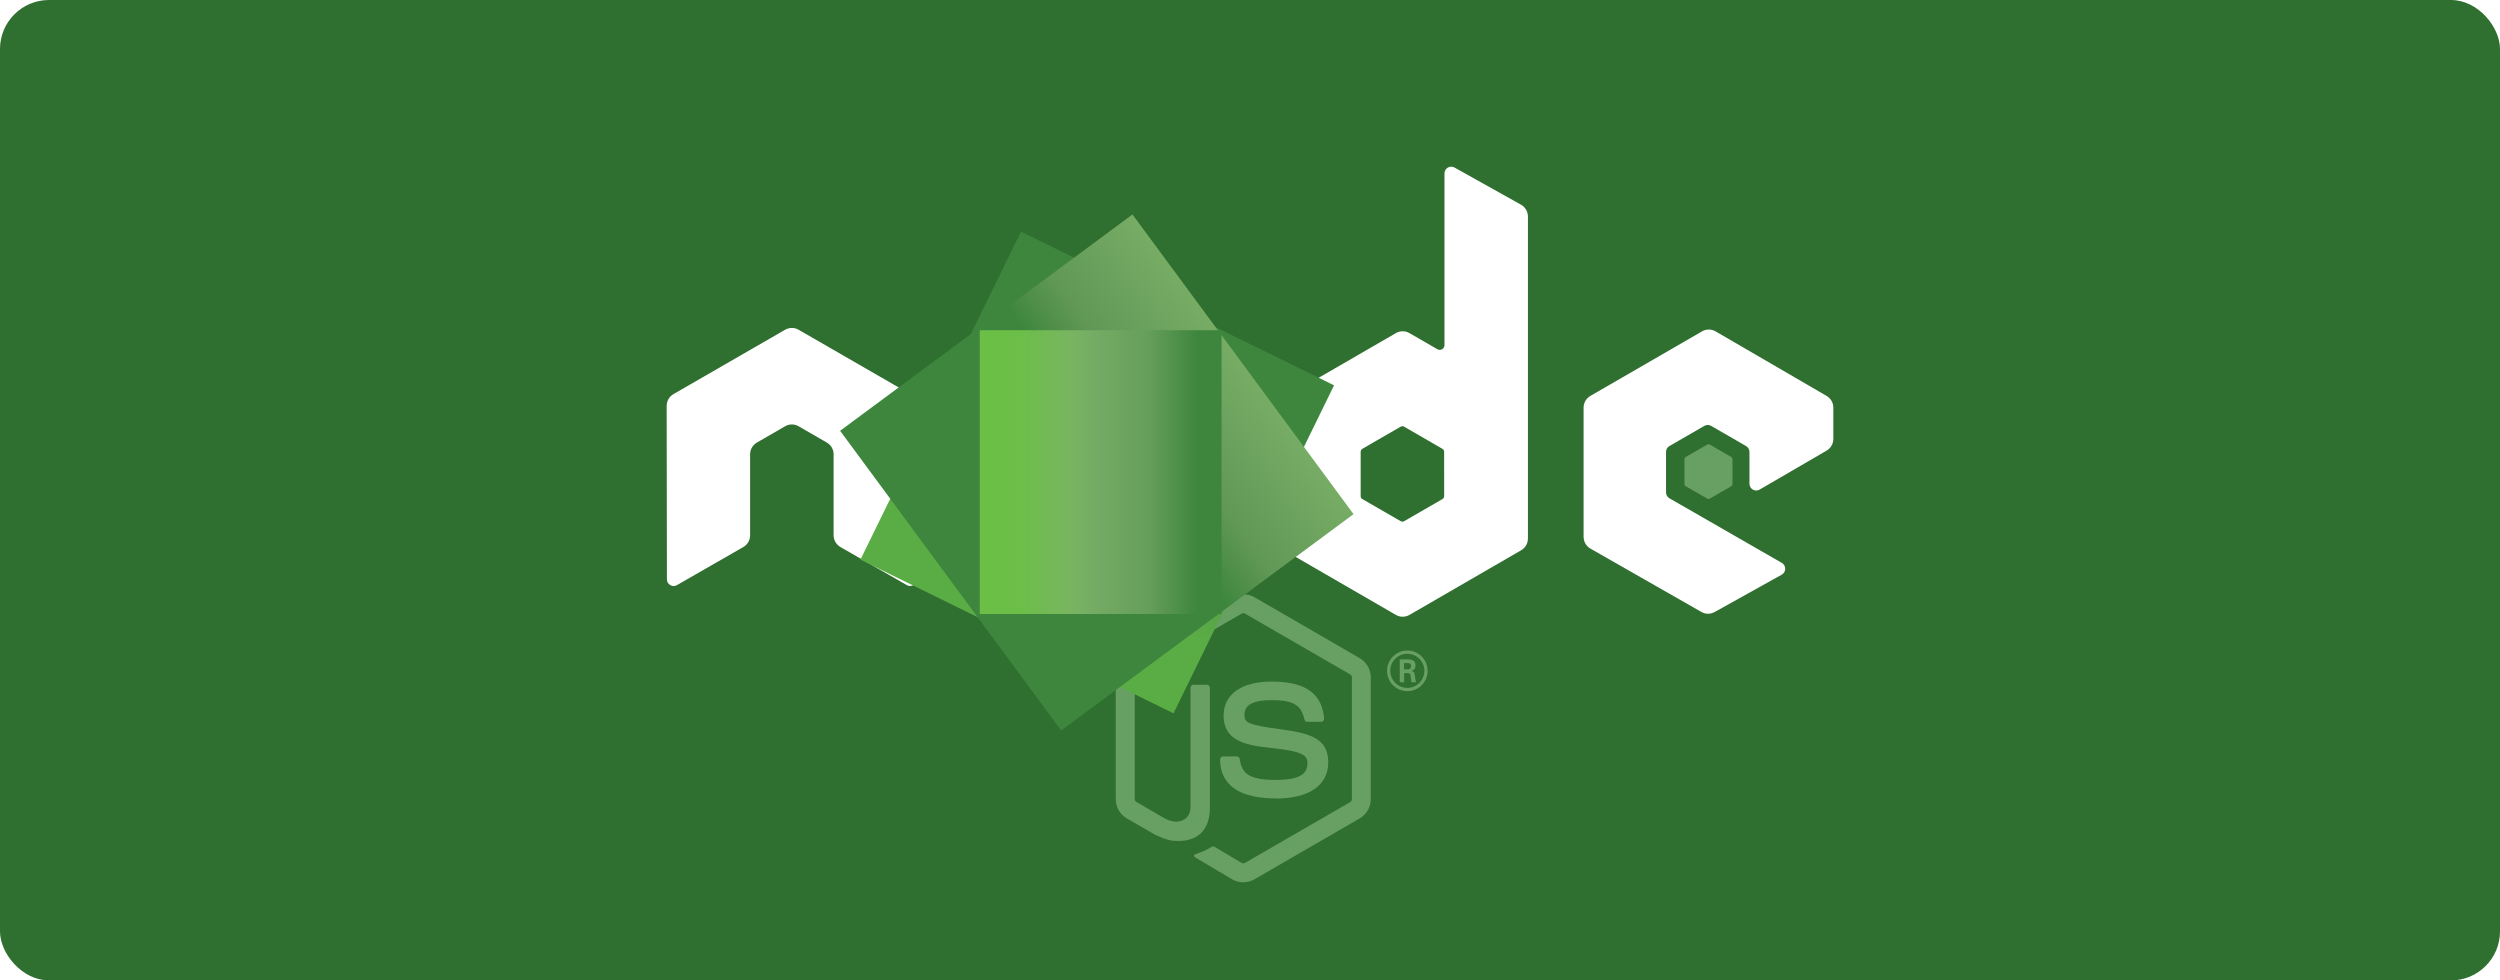 <svg width="255" height="100" viewBox="0 0 255 100" fill="none" xmlns="http://www.w3.org/2000/svg">
  <rect width="255" height="100" rx="5" fill="#2F6F2F"/>
  <g clip-path="url(#clip0)" filter="url(#filter0_d)">
    <path d="M126.817 87C126.425 87 126.034 86.897 125.69 86.698L122.102 84.571C121.567 84.271 121.828 84.165 122.005 84.103C122.719 83.853 122.864 83.796 123.627 83.362C123.707 83.317 123.812 83.333 123.894 83.381L126.65 85.019C126.75 85.073 126.891 85.073 126.983 85.019L137.73 78.806C137.83 78.749 137.894 78.634 137.894 78.515V66.094C137.894 65.97 137.83 65.859 137.728 65.797L126.985 59.589C126.886 59.53 126.754 59.53 126.655 59.589L115.914 65.797C115.81 65.857 115.744 65.972 115.744 66.091V78.512C115.744 78.631 115.809 78.744 115.911 78.801L118.854 80.504C120.452 81.304 121.428 80.361 121.428 79.412V67.153C121.428 66.978 121.565 66.843 121.74 66.843H123.101C123.271 66.843 123.411 66.978 123.411 67.153V79.418C123.411 81.552 122.249 82.778 120.228 82.778C119.607 82.778 119.117 82.778 117.751 82.104L114.932 80.477C114.589 80.276 114.304 79.99 114.107 79.645C113.909 79.3 113.805 78.91 113.804 78.512V66.091C113.804 65.283 114.235 64.528 114.932 64.129L125.689 57.913C126.37 57.528 127.274 57.528 127.949 57.913L138.693 64.132C139.035 64.332 139.32 64.618 139.518 64.962C139.715 65.306 139.82 65.697 139.82 66.094V78.515C139.82 79.321 139.387 80.073 138.693 80.477L127.949 86.693C127.604 86.891 127.214 86.996 126.816 86.995" fill="#689F63"/>
    <path d="M130.137 78.441C125.435 78.441 124.449 76.279 124.449 74.466C124.449 74.293 124.588 74.156 124.76 74.156H126.148C126.301 74.156 126.43 74.268 126.455 74.419C126.665 75.836 127.289 76.551 130.132 76.551C132.397 76.551 133.36 76.038 133.36 74.835C133.36 74.143 133.086 73.628 129.567 73.283C126.624 72.992 124.806 72.343 124.806 69.985C124.806 67.814 126.635 66.52 129.699 66.52C133.139 66.52 134.845 67.716 135.06 70.287C135.064 70.33 135.058 70.374 135.044 70.415C135.03 70.456 135.008 70.493 134.978 70.525C134.949 70.557 134.914 70.583 134.874 70.6C134.834 70.618 134.791 70.626 134.748 70.626H133.352C133.207 70.626 133.08 70.524 133.051 70.384C132.714 68.894 131.902 68.417 129.694 68.417C127.221 68.417 126.934 69.279 126.934 69.926C126.934 70.71 127.272 70.939 130.608 71.381C133.912 71.82 135.48 72.44 135.48 74.765C135.48 77.109 133.527 78.454 130.121 78.454L130.137 78.441ZM143.211 65.281H143.571C143.867 65.281 143.924 65.073 143.924 64.952C143.924 64.634 143.706 64.634 143.585 64.634H143.214L143.211 65.281ZM142.773 64.262H143.571C143.846 64.262 144.384 64.262 144.384 64.877C144.384 65.305 144.109 65.394 143.945 65.448C144.266 65.469 144.287 65.68 144.33 65.976C144.352 66.162 144.387 66.483 144.451 66.59H143.959C143.945 66.483 143.87 65.89 143.87 65.857C143.838 65.725 143.792 65.661 143.628 65.661H143.222V66.593H142.773V64.262ZM141.812 65.421C141.812 66.385 142.59 67.167 143.545 67.167C144.508 67.167 145.285 66.369 145.285 65.421C145.285 64.454 144.497 63.686 143.542 63.686C142.6 63.686 141.809 64.443 141.809 65.418L141.812 65.421ZM145.619 65.426C145.619 66.569 144.685 67.501 143.547 67.501C142.417 67.501 141.476 66.579 141.476 65.426C141.476 64.251 142.439 63.352 143.547 63.352C144.664 63.352 145.616 64.254 145.616 65.426" fill="#689F63"/>
    <path fill-rule="evenodd" clip-rule="evenodd" d="M93.538 38.398C93.538 37.903 93.277 37.447 92.85 37.201L81.456 30.634C81.266 30.523 81.05 30.461 80.83 30.454H80.712C80.494 30.462 80.278 30.521 80.083 30.634L68.689 37.201C68.48 37.323 68.306 37.498 68.185 37.708C68.064 37.918 68 38.157 68 38.4L68.025 56.086C68.025 56.331 68.151 56.56 68.367 56.681C68.576 56.811 68.84 56.811 69.05 56.681L75.823 52.796C76.251 52.541 76.512 52.091 76.512 51.6V43.337C76.512 43.095 76.575 42.857 76.696 42.648C76.816 42.438 76.99 42.264 77.199 42.144L80.083 40.48C80.292 40.358 80.53 40.294 80.772 40.295C81.007 40.295 81.248 40.355 81.456 40.48L84.339 42.143C84.765 42.388 85.027 42.843 85.027 43.336V51.598C85.027 52.089 85.292 52.541 85.717 52.795L92.486 56.677C92.591 56.739 92.71 56.772 92.831 56.772C92.952 56.772 93.071 56.739 93.175 56.677C93.279 56.616 93.365 56.529 93.425 56.425C93.484 56.321 93.516 56.202 93.516 56.082L93.538 38.398ZM147.304 47.607C147.304 47.73 147.238 47.844 147.132 47.905L143.218 50.164C143.166 50.194 143.107 50.21 143.046 50.21C142.986 50.21 142.927 50.194 142.875 50.164L138.961 47.905C138.853 47.844 138.788 47.73 138.788 47.607V43.081C138.788 42.958 138.853 42.844 138.958 42.782L142.869 40.519C142.977 40.457 143.109 40.457 143.216 40.519L147.13 42.782C147.238 42.844 147.302 42.958 147.302 43.081L147.304 47.607ZM148.361 14.088C148.256 14.029 148.138 13.999 148.018 14C147.898 14.002 147.78 14.034 147.677 14.095C147.467 14.219 147.337 14.445 147.337 14.69V32.204C147.337 32.289 147.315 32.372 147.273 32.445C147.231 32.519 147.17 32.58 147.097 32.622C147.023 32.664 146.94 32.687 146.856 32.687C146.771 32.687 146.688 32.664 146.615 32.622L143.761 30.975C143.552 30.854 143.315 30.79 143.073 30.79C142.832 30.79 142.595 30.854 142.386 30.975L130.988 37.564C130.779 37.684 130.605 37.858 130.484 38.067C130.363 38.276 130.3 38.513 130.299 38.755V51.936C130.299 52.429 130.562 52.882 130.988 53.13L142.386 59.723C142.811 59.968 143.335 59.968 143.762 59.723L155.16 53.127C155.585 52.879 155.849 52.426 155.849 51.933V19.083C155.848 18.837 155.782 18.596 155.658 18.384C155.534 18.173 155.355 17.998 155.141 17.878L148.361 14.088ZM186.316 42.962C186.524 42.841 186.696 42.667 186.816 42.458C186.937 42.249 187 42.012 187 41.771V38.576C187 38.085 186.739 37.631 186.315 37.384L174.989 30.799C174.78 30.677 174.542 30.613 174.299 30.613C174.057 30.613 173.819 30.677 173.609 30.799L162.214 37.386C161.787 37.634 161.526 38.087 161.526 38.58V51.756C161.526 52.252 161.792 52.71 162.22 52.955L173.542 59.419C173.959 59.659 174.47 59.661 174.893 59.427L181.741 55.614C181.957 55.493 182.094 55.264 182.094 55.016C182.094 54.768 181.962 54.537 181.747 54.415L170.282 47.825C170.067 47.703 169.935 47.474 169.935 47.229V43.096C169.935 42.849 170.064 42.622 170.279 42.499L173.846 40.438C174.059 40.314 174.32 40.314 174.532 40.438L178.102 42.499C178.314 42.62 178.446 42.849 178.446 43.094V46.344C178.446 46.589 178.578 46.818 178.79 46.942C179.003 47.063 179.267 47.063 179.479 46.939L186.316 42.962Z" fill="white"/>
    <path fill-rule="evenodd" clip-rule="evenodd" d="M174.133 42.345C174.173 42.322 174.218 42.31 174.265 42.31C174.311 42.31 174.357 42.322 174.397 42.345L176.584 43.609C176.665 43.657 176.715 43.744 176.715 43.838V46.368C176.715 46.462 176.665 46.55 176.584 46.597L174.397 47.861C174.357 47.884 174.311 47.897 174.265 47.897C174.218 47.897 174.173 47.884 174.133 47.861L171.947 46.597C171.907 46.574 171.873 46.541 171.849 46.501C171.825 46.461 171.813 46.415 171.813 46.368V43.838C171.813 43.744 171.861 43.657 171.945 43.609L174.133 42.345Z" fill="#689F63"/>
    <path d="M136.074 36.304L104.139 20.625L87.764 54.083L119.699 69.762L136.074 36.304Z" fill="url(#paint0_linear)"/>
    <path d="M85.691 40.941L108.24 71.51L138.062 49.441L115.511 18.873L85.691 40.941Z" fill="url(#paint1_linear)"/>
    <path d="M99.935 30.683V59.63H124.598V30.683H99.935Z" fill="url(#paint2_linear)"/>
  </g>
  <defs>
    <filter id="filter0_d" x="63" y="12" width="129" height="83" filterUnits="userSpaceOnUse" color-interpolation-filters="sRGB">
      <feFlood flood-opacity="0" result="BackgroundImageFix"/>
      <feColorMatrix in="SourceAlpha" type="matrix" values="0 0 0 0 0 0 0 0 0 0 0 0 0 0 0 0 0 0 127 0"/>
      <feOffset dy="3"/>
      <feGaussianBlur stdDeviation="2.5"/>
      <feColorMatrix type="matrix" values="0 0 0 0 0 0 0 0 0 0 0 0 0 0 0 0 0 0 0.15 0"/>
      <feBlend mode="normal" in2="BackgroundImageFix" result="effect1_dropShadow"/>
      <feBlend mode="normal" in="SourceGraphic" in2="effect1_dropShadow" result="shape"/>
    </filter>
    <linearGradient id="paint0_linear" x1="120.097" y1="28.44" x2="103.68" y2="61.874" gradientUnits="userSpaceOnUse">
      <stop offset="0.3" stop-color="#3E863D"/>
      <stop offset="0.5" stop-color="#55934F"/>
      <stop offset="0.8" stop-color="#5AAD45"/>
    </linearGradient>
    <linearGradient id="paint1_linear" x1="97.101" y1="56.401" x2="126.958" y2="34.376" gradientUnits="userSpaceOnUse">
      <stop offset="0.57" stop-color="#3E863D"/>
      <stop offset="0.72" stop-color="#619857"/>
      <stop offset="1" stop-color="#76AC64"/>
    </linearGradient>
    <linearGradient id="paint2_linear" x1="99.943" y1="45.157" x2="124.603" y2="45.157" gradientUnits="userSpaceOnUse">
      <stop offset="0.16" stop-color="#6BBF47"/>
      <stop offset="0.38" stop-color="#79B461"/>
      <stop offset="0.47" stop-color="#75AC64"/>
      <stop offset="0.7" stop-color="#659E5A"/>
      <stop offset="0.9" stop-color="#3E863D"/>
    </linearGradient>
    <clipPath id="clip0">
      <rect width="119" height="73" fill="white" transform="translate(68 14)"/>
    </clipPath>
  </defs>
</svg>
